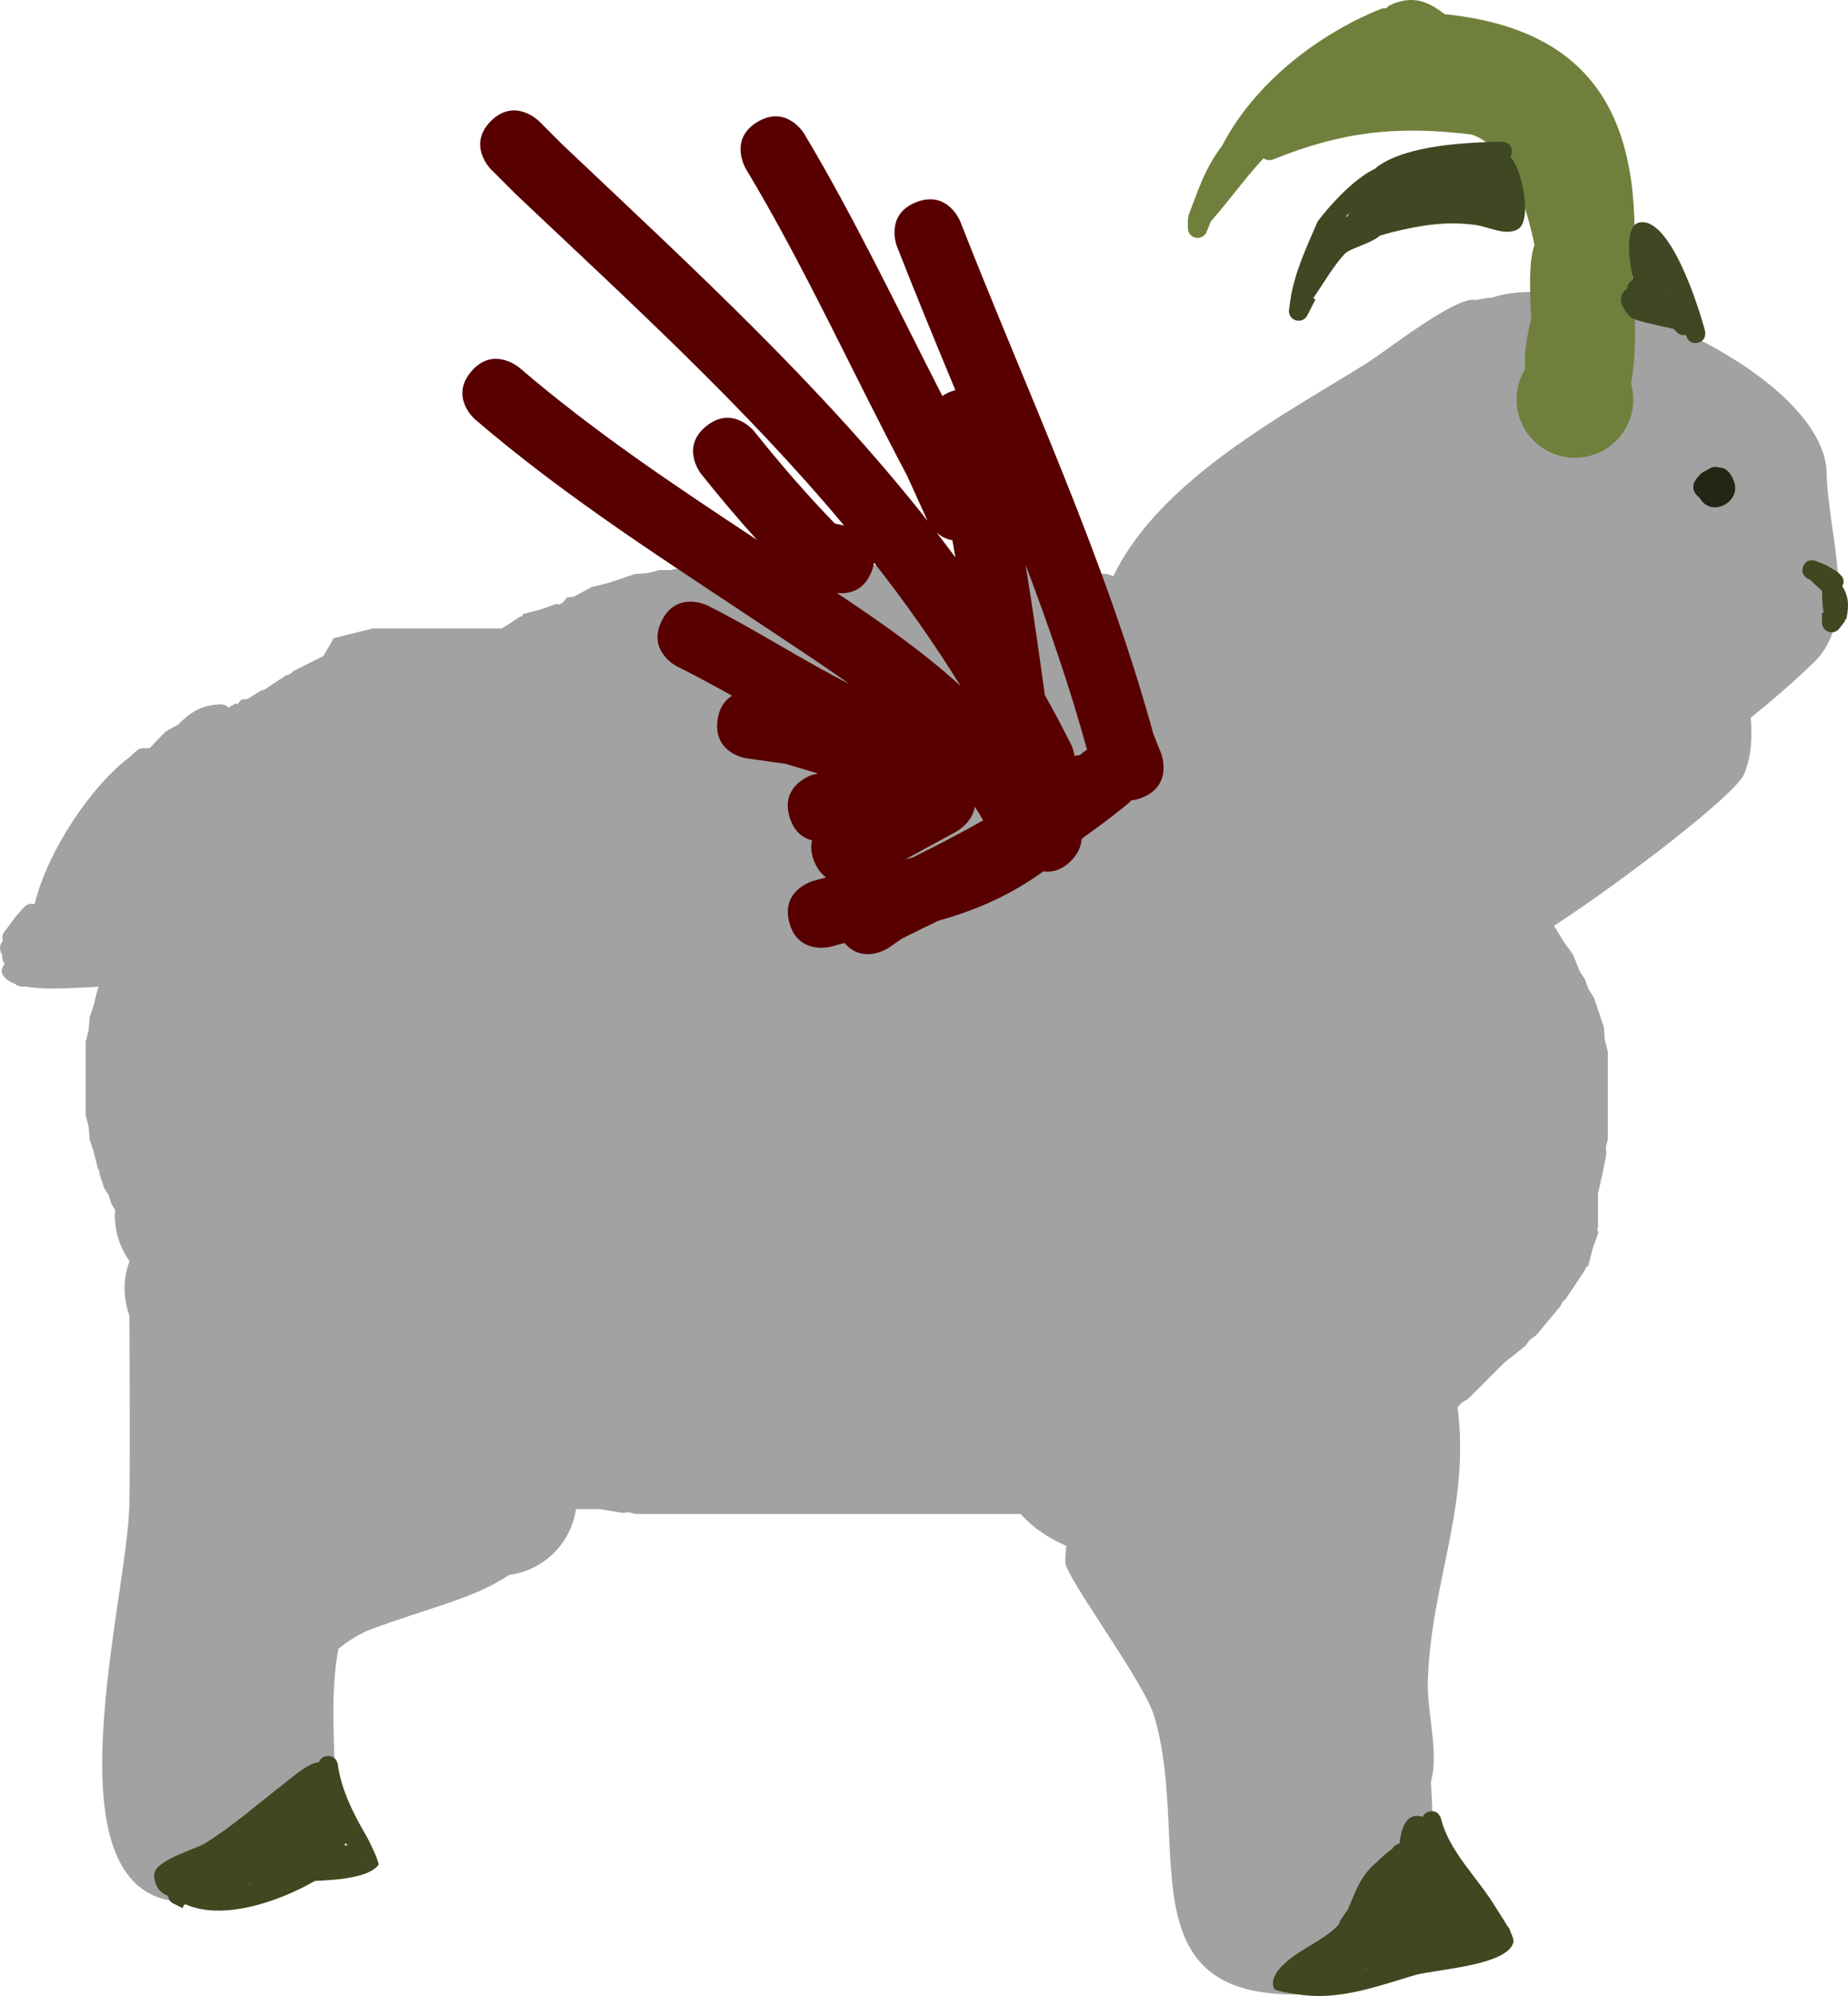 <svg version="1.1" xmlns="http://www.w3.org/2000/svg" xmlns:xlink="http://www.w3.org/1999/xlink" width="95.015" height="102.58" viewBox="0,0,95.015,102.58"><g transform="translate(-193.76,-120.376)"><g data-paper-data="{&quot;isPaintingLayer&quot;:true}" fill-rule="nonzero" stroke="none" stroke-width="0.5" stroke-linecap="butt" stroke-linejoin="miter" stroke-miterlimit="10" stroke-dasharray="" stroke-dashoffset="0" style="mix-blend-mode: normal"><path d="M202.283,157.967l0.074,-0.016l-0.013,-0.023l0.535,-0.288c0.008,-0.005 0.016,-0.009 0.024,-0.013c0.572,-0.578 1.179,-1.04 2.221,-1.052c0,0 0.239,0 0.387,0.166l0.341,-0.205l0.114,0.031l0.211,-0.246l0.305,-0.017l0.666,-0.424l0.242,-0.081l1.055,-0.703l0.238,-0.085l0.192,-0.164l1.5,-0.75l0.014,-0.003l0.525,-0.919l2,-0.5h6.676l0.089,-0.104l0.061,-0.003l0.706,-0.471l0.152,-0.054l0.067,-0.118l0.874,-0.219l0.849,-0.303l0.102,0.051l0.205,-0.11l0.235,-0.274l0.311,-0.017l0.955,-0.509l0.851,-0.213l1.355,-0.452l0.641,-0.049l0.624,-0.156h0.601l0.134,-0.045l0.641,-0.049l0.624,-0.156h17.253l0.478,0.119h0.492l0.522,0.131h1.008l0.624,0.156l0.641,0.049l0.319,0.106c2.381,-4.985 8.959,-8.396 13.029,-10.945c1.015,-0.635 4.632,-3.517 5.638,-3.243c0.258,-0.067 0.526,-0.108 0.801,-0.122c0.176,-0.062 0.362,-0.113 0.558,-0.155c0.131,-0.03 0.265,-0.054 0.402,-0.07c5.236,-0.732 16.135,4.488 16.245,9.221c0.075,3.252 1.685,7.468 -0.646,9.737c-0.669,0.651 -1.836,1.712 -3.257,2.854c0.071,0.966 0.06,1.943 -0.348,2.911c-0.435,1.032 -6.17,5.443 -9.765,7.782l0.051,0.101l0.041,0.041l0.414,0.69l0.471,0.653l0.16,0.399l0.016,0.026l-0.002,0.008l0.172,0.431l0.269,0.404l0.18,0.503l0.287,0.451l0.5,1.5l0.049,0.641l0.156,0.624v4.501l-0.097,0.387l0.019,0.398l-0.25,1.25l-0.042,0.088v0.098l-0.131,0.522v1.758l-0.039,0.156l0.061,0.121l-0.303,0.849l-0.219,0.874l-0.118,0.067l-0.054,0.152l-1,1.5l-0.161,0.146l-0.094,0.196l-1.25,1.5l-0.328,0.24l-0.246,0.323l-1.077,0.862l-1.844,1.844l-0.342,0.205l-0.208,0.228c0.649,5.202 -1.361,8.955 -1.53,14.054c-0.055,1.657 0.587,3.683 0.157,5.207c0.094,1.412 0.124,2.937 0.094,4.648c-0.045,2.544 -0.995,4.61 -3.485,5.545c-0.784,0.295 -1.88,0.657 -2.765,0.705c-9.756,0.529 -6.115,-7.668 -8.066,-14.264c-0.538,-1.82 -4.574,-7.164 -4.574,-7.928c0,-0.283 0.017,-0.564 0.049,-0.84c-0.874,-0.362 -1.699,-0.918 -2.353,-1.638h-19.811l-0.324,-0.081l-0.333,0.027l-1.174,-0.196h-1.212c-0.257,1.761 -1.662,3.15 -3.431,3.383c-1.879,1.242 -4.065,1.663 -7.084,2.785c-0.647,0.24 -1.191,0.614 -1.699,1.005c-1.249,6.597 3.04,13.938 -8.247,12.997c-6.891,-0.574 -2.564,-15.587 -2.5,-20.495c0.041,-3.165 0.009,-6.33 0,-9.496c-0,-0.044 -0.002,-0.089 -0.006,-0.136c-0.128,-0.348 -0.208,-0.718 -0.235,-1.104c-0.006,-0.091 -0.009,-0.182 -0.009,-0.275c0,-0.496 0.09,-0.972 0.256,-1.41c-0.476,-0.658 -0.756,-1.466 -0.756,-2.34c0,-0.098 0.004,-0.195 0.01,-0.292l-0.191,-0.318l-0.128,-0.421l-0.236,-0.372l-0.25,-0.75l-0.012,-0.156l-0.074,-0.138l-0.213,-0.851l-0.201,-0.604l-0.049,-0.641l-0.156,-0.624v-3.751l0.156,-0.624l0.049,-0.641l0.201,-0.604l0.213,-0.851l0.067,-0.125c-0.907,0.036 -2.611,0.205 -3.784,-0.007c-0.102,0 -0.191,0 -0.191,0c-0.135,0 -0.257,-0.053 -0.347,-0.14c-0.297,-0.109 -0.521,-0.263 -0.635,-0.476c-0.099,-0.187 -0.027,-0.369 0.11,-0.55c-0.079,-0.089 -0.128,-0.206 -0.128,-0.334c0,-0.031 0.003,-0.061 0.008,-0.09c-0.184,-0.312 -0.148,-0.559 0.019,-0.748c-0.018,-0.051 -0.027,-0.106 -0.027,-0.163c0,-0.114 0.038,-0.22 0.103,-0.304l0.597,-0.796l0.006,0.004c0.002,-0.007 0.005,-0.014 0.007,-0.021l0.018,-0.011l-0.005,-0.004l0.398,-0.448c0.092,-0.104 0.226,-0.17 0.375,-0.17c0.047,0 0.093,0.007 0.137,0.019l0.049,-0.074c0.656,-2.669 2.888,-5.982 4.794,-7.429l0.437,-0.388c0.089,-0.079 0.206,-0.128 0.334,-0.128c0.043,0 0.085,0.005 0.125,0.016c0.04,-0.01 0.082,-0.016 0.125,-0.016c0.026,0 0.052,0.002 0.077,0.006c0.281,-0.308 0.563,-0.597 0.832,-0.864z" fill="#a2a2a2"/><path d="M269.425,127.291c-3.867,-0.475 -6.679,-0.145 -10.204,1.277c0,0 -0.283,0.113 -0.495,-0.058c-0.911,0.966 -1.721,2.117 -2.737,3.276l0.011,0.004l-0.196,0.489c-0.071,0.19 -0.254,0.325 -0.469,0.325c-0.276,0 -0.5,-0.224 -0.5,-0.5v-0.5h0.044l-0.035,-0.095c0.54,-1.408 0.857,-2.468 1.766,-3.669c1.643,-3.163 4.874,-5.685 8.14,-7.002c0,0 0.132,-0.053 0.283,-0.032c0.001,-0.001 0.002,-0.003 0.003,-0.004c0,0 0.12,-0.159 0.308,-0.202c0.016,-0.011 0.031,-0.023 0.047,-0.034c1.133,-0.444 1.872,-0.05 2.649,0.539c8.189,0.835 10.384,6.009 9.617,14.057c0.249,1.683 0.214,3.563 -0.038,4.909c0.076,0.264 0.117,0.544 0.117,0.833c0,1.657 -1.343,3 -3,3c-1.657,0 -3,-1.343 -3,-3c0,-0.572 0.16,-1.106 0.437,-1.56c-0.068,-0.83 0.101,-1.704 0.319,-2.609c-0.083,-1.441 -0.137,-2.925 0.163,-3.776c-0.414,-1.956 -1.296,-5.025 -3.231,-5.668z" fill="#70803c"/><path d="M277.426,135.203c-0.003,-0.108 0.034,-0.23 0.157,-0.353c0.034,-0.034 0.069,-0.062 0.103,-0.084c0.009,-0.051 0.019,-0.098 0.031,-0.144c-0.234,-0.918 -0.4,-2.623 0.293,-2.802c1.631,-0.421 3.167,4.585 3.413,5.563c0,0 0.121,0.485 -0.364,0.606c-0.485,0.121 -0.606,-0.364 -0.606,-0.364c-0.003,-0.011 -0.005,-0.022 -0.008,-0.033c-0.034,0.007 -0.07,0.011 -0.107,0.011c-0.138,0 -0.263,-0.056 -0.354,-0.146l-0.18,-0.18c-0.852,-0.183 -2.018,-0.426 -2.19,-0.592c-0.698,-0.674 -0.605,-1.197 -0.187,-1.482zM279.614,135.21c-0.004,-0.008 -0.007,-0.016 -0.011,-0.024c-0.002,0.006 -0.005,0.012 -0.008,0.019c0.006,0.002 0.013,0.004 0.019,0.006z" fill="#3f4822"/><path d="M271.415,128.437c0.62,0.642 1.128,3.271 0.398,3.712c-0.621,0.375 -1.534,-0.119 -2.149,-0.206c-1.536,-0.218 -2.839,0.004 -4.355,0.373c-0.162,0.039 -0.373,0.107 -0.604,0.172c-0.468,0.417 -1.55,0.644 -1.825,0.951c-0.625,0.7 -1.074,1.499 -1.602,2.268l0.114,0.058l-0.416,0.819c-0.064,0.127 -0.18,0.226 -0.329,0.262c-0.268,0.065 -0.539,-0.099 -0.604,-0.368c-0.016,-0.068 -0.018,-0.136 -0.007,-0.2l0.075,-0.522c0.206,-1.368 0.849,-2.743 1.399,-4.006c0.654,-0.856 1.868,-2.202 2.971,-2.714c0.044,-0.047 0.082,-0.083 0.113,-0.106c1.54,-1.106 4.583,-1.237 6.386,-1.272c0,0 0.5,-0.01 0.51,0.49c0.002,0.125 -0.027,0.219 -0.072,0.29zM268.009,131.042c0.005,0 0.01,0 0.015,0c0,-0.001 0,-0.003 0.001,-0.004zM263.059,131.472c0.017,-0.046 0.035,-0.092 0.054,-0.139c-0.06,0.071 -0.119,0.14 -0.174,0.207c0.039,-0.023 0.079,-0.046 0.12,-0.067z" fill="#3f4822"/><path d="M282.148,144.406c0.282,-0.012 0.56,0.174 0.756,0.687c0.424,1.107 -1.195,1.908 -1.744,0.878c-0.362,-0.262 -0.514,-0.688 -0.05,-1.135c0.078,-0.116 0.189,-0.197 0.317,-0.246c0.095,-0.061 0.203,-0.122 0.325,-0.183c0,0 0.205,-0.082 0.397,-0.001z" fill="#222612"/><path d="M287.439,150.751c-0.155,-0.158 -0.348,-0.319 -0.555,-0.526c0,0 -0.02,-0.02 -0.046,-0.055c-0.029,-0.011 -0.058,-0.023 -0.087,-0.034c0,0 -0.464,-0.186 -0.279,-0.65c0.186,-0.464 0.65,-0.279 0.65,-0.279c0.179,0.072 0.358,0.144 0.537,0.216l0.535,0.319c0,0 0.073,0.044 0.14,0.125c0.019,0.015 0.037,0.032 0.056,0.05c0.226,0.226 0.163,0.451 0.089,0.585c0.284,0.431 0.381,0.899 0.214,1.673l-0.093,0.068l0.037,0.028l-0.297,0.395c-0.091,0.124 -0.238,0.205 -0.403,0.205c-0.276,0 -0.5,-0.224 -0.5,-0.5v-0.5h0.084c-0.061,-0.363 -0.078,-0.712 -0.083,-1.121z" fill="#404721"/><path d="M211.594,215.215c0.098,0.073 0.033,-0.003 -0.078,-0.132c-0.009,0.049 -0.026,0.096 -0.048,0.139c0.066,-0.017 0.109,-0.02 0.127,-0.007zM206.799,217.193c-0.123,0.018 -0.237,0.038 -0.339,0.063c0.01,-0.001 0.019,-0.001 0.029,-0.002c0.081,-0.005 0.186,-0.027 0.31,-0.061zM209.951,217.042c-1.95,1.113 -4.747,2.027 -6.629,1.211h-0.086l-0.092,0.184l-0.464,-0.232c-0.154,-0.073 -0.265,-0.223 -0.283,-0.4c-0.383,-0.139 -0.673,-0.441 -0.711,-1.046c-0.048,-0.769 2.121,-1.343 2.608,-1.645c1.463,-0.905 2.776,-2.079 4.136,-3.125c0.37,-0.285 1.184,-1.027 1.73,-1.045c0.042,-0.135 0.148,-0.282 0.401,-0.318c0.495,-0.071 0.566,0.424 0.566,0.424c0.179,1.336 0.844,2.615 1.517,3.767c0.134,0.229 0.644,1.316 0.577,1.402c-0.472,0.604 -1.839,0.76 -3.267,0.822zM212.371,215.838c0.023,0.005 0.026,-0.003 0.013,-0.023c-0.004,0.008 -0.009,0.015 -0.013,0.023z" fill="#404721"/><path d="M263.817,221.64c0.093,-0.025 0.186,-0.05 0.279,-0.076c-0.002,-0.003 -0.004,-0.007 -0.006,-0.01c-0.092,0.029 -0.184,0.057 -0.273,0.086zM266.907,213.746c0.046,-0.111 0.143,-0.219 0.338,-0.268c0.485,-0.121 0.606,0.364 0.606,0.364c0.405,1.679 1.912,3.064 2.786,4.521c0.101,0.168 0.396,0.594 0.629,1.003c0.074,0.071 0.126,0.165 0.145,0.271c0.118,0.238 0.191,0.447 0.159,0.564c-0.313,1.176 -3.883,1.379 -5.019,1.665c-1.872,0.562 -3.833,1.286 -5.801,1.04c-0.271,-0.034 -1.406,-0.196 -1.468,-0.312c-0.357,-0.674 0.64,-1.428 0.999,-1.693c0.67,-0.495 1.71,-0.95 2.325,-1.637c0.011,-0.079 0.04,-0.153 0.083,-0.216l0.312,-0.468l0.022,0.015c0.442,-0.996 0.616,-1.758 1.557,-2.554c0.265,-0.263 0.519,-0.48 0.764,-0.654c0.074,-0.139 0.212,-0.24 0.374,-0.262c0.087,-0.88 0.389,-1.625 1.187,-1.38z" fill="#404721"/><path d="M235.636,164.678c-0.185,-0.438 -0.2,-0.807 -0.125,-1.112c-0.436,-0.109 -0.894,-0.411 -1.138,-1.142c-0.553,-1.66 1.107,-2.214 1.107,-2.214l0.333,-0.085c-0.557,-0.164 -1.114,-0.329 -1.67,-0.495l-2.003,-0.282c0,0 -1.732,-0.247 -1.485,-1.98c0.094,-0.656 0.401,-1.028 0.746,-1.238c-0.925,-0.513 -1.864,-1.023 -2.834,-1.507c0,0 -1.565,-0.783 -0.783,-2.348c0.783,-1.565 2.348,-0.783 2.348,-0.783c2.503,1.254 4.846,2.794 7.293,4.033c-1.313,-0.94 -2.672,-1.826 -4.007,-2.716c-5.254,-3.503 -10.43,-6.762 -15.234,-10.88c0,0 -1.329,-1.139 -0.19,-2.468c1.139,-1.329 2.468,-0.19 2.468,-0.19c3.877,3.323 8.003,6.066 12.214,8.848c-0.991,-1.099 -1.945,-2.233 -2.87,-3.388c0,0 -1.093,-1.367 0.273,-2.46c1.367,-1.093 2.46,0.273 2.46,0.273c1.309,1.638 2.68,3.232 4.143,4.735l0.477,0.106c-5.093,-6.097 -11.011,-11.479 -16.912,-17.061l-1.25,-1.249c0,0 -1.237,-1.237 0,-2.475c1.237,-1.237 2.475,0 2.475,0l1.181,1.182c6.642,6.292 13.27,12.341 18.804,19.369c-0.019,-0.035 -0.028,-0.055 -0.028,-0.055l-1.032,-2.276c-2.77,-5.209 -5.26,-10.735 -8.294,-15.777c0,0 -0.9,-1.501 0.6,-2.401c1.501,-0.9 2.401,0.6 2.401,0.6c2.584,4.319 4.796,8.966 7.108,13.486c0.173,-0.127 0.392,-0.232 0.668,-0.301c-1.018,-2.459 -2.037,-4.917 -3.006,-7.393c0,0 -0.638,-1.63 0.992,-2.267c1.63,-0.638 2.267,0.992 2.267,0.992c3.421,8.744 7.442,17.271 9.927,26.337l0.404,1.01c0,0 0.636,1.63 -0.994,2.266c-0.198,0.077 -0.381,0.121 -0.55,0.138c-0.109,0.125 -0.194,0.193 -0.194,0.193c-0.745,0.608 -1.491,1.17 -2.242,1.695c-0.04,0.039 -0.079,0.077 -0.119,0.115c-0.019,0.346 -0.165,0.729 -0.548,1.112c-0.498,0.498 -0.996,0.595 -1.414,0.533c-1.642,1.187 -3.367,1.97 -5.413,2.541c-0.605,0.301 -1.221,0.602 -1.848,0.907l-0.707,0.491c0,0 -1.296,0.864 -2.258,-0.261l-0.679,0.188c0,0 -1.687,0.465 -2.152,-1.222c-0.465,-1.687 1.222,-2.152 1.222,-2.152l0.665,-0.183c-0.228,-0.164 -0.438,-0.416 -0.597,-0.792zM242.947,163.103c-0.875,0.477 -1.75,0.953 -2.625,1.43c0.122,-0.029 0.243,-0.059 0.363,-0.089c1.248,-0.621 2.451,-1.241 3.625,-1.91c-0.138,-0.239 -0.281,-0.472 -0.43,-0.701c-0.124,0.829 -0.933,1.27 -0.933,1.27zM249.509,158.997c0,0 0.051,-0.041 0.14,-0.098c-0.888,-3.221 -1.974,-6.374 -3.158,-9.494c0.361,2.214 0.681,4.438 0.989,6.689c0.471,0.838 0.924,1.692 1.36,2.564c0,0 0.118,0.237 0.171,0.572c0.088,-0.025 0.181,-0.043 0.277,-0.053c0.074,-0.059 0.147,-0.119 0.221,-0.179zM241.913,147.74c0.326,0.422 0.648,0.848 0.966,1.277c-0.049,-0.292 -0.1,-0.585 -0.151,-0.877c-0.341,-0.051 -0.611,-0.216 -0.815,-0.4zM238.569,149.759c-0.421,1.053 -1.252,1.151 -1.785,1.089c2.208,1.475 4.421,3 6.364,4.784c-1.369,-2.218 -2.861,-4.321 -4.447,-6.34c-0.023,0.146 -0.066,0.302 -0.132,0.468z" fill="#580000"/></g></g></svg>